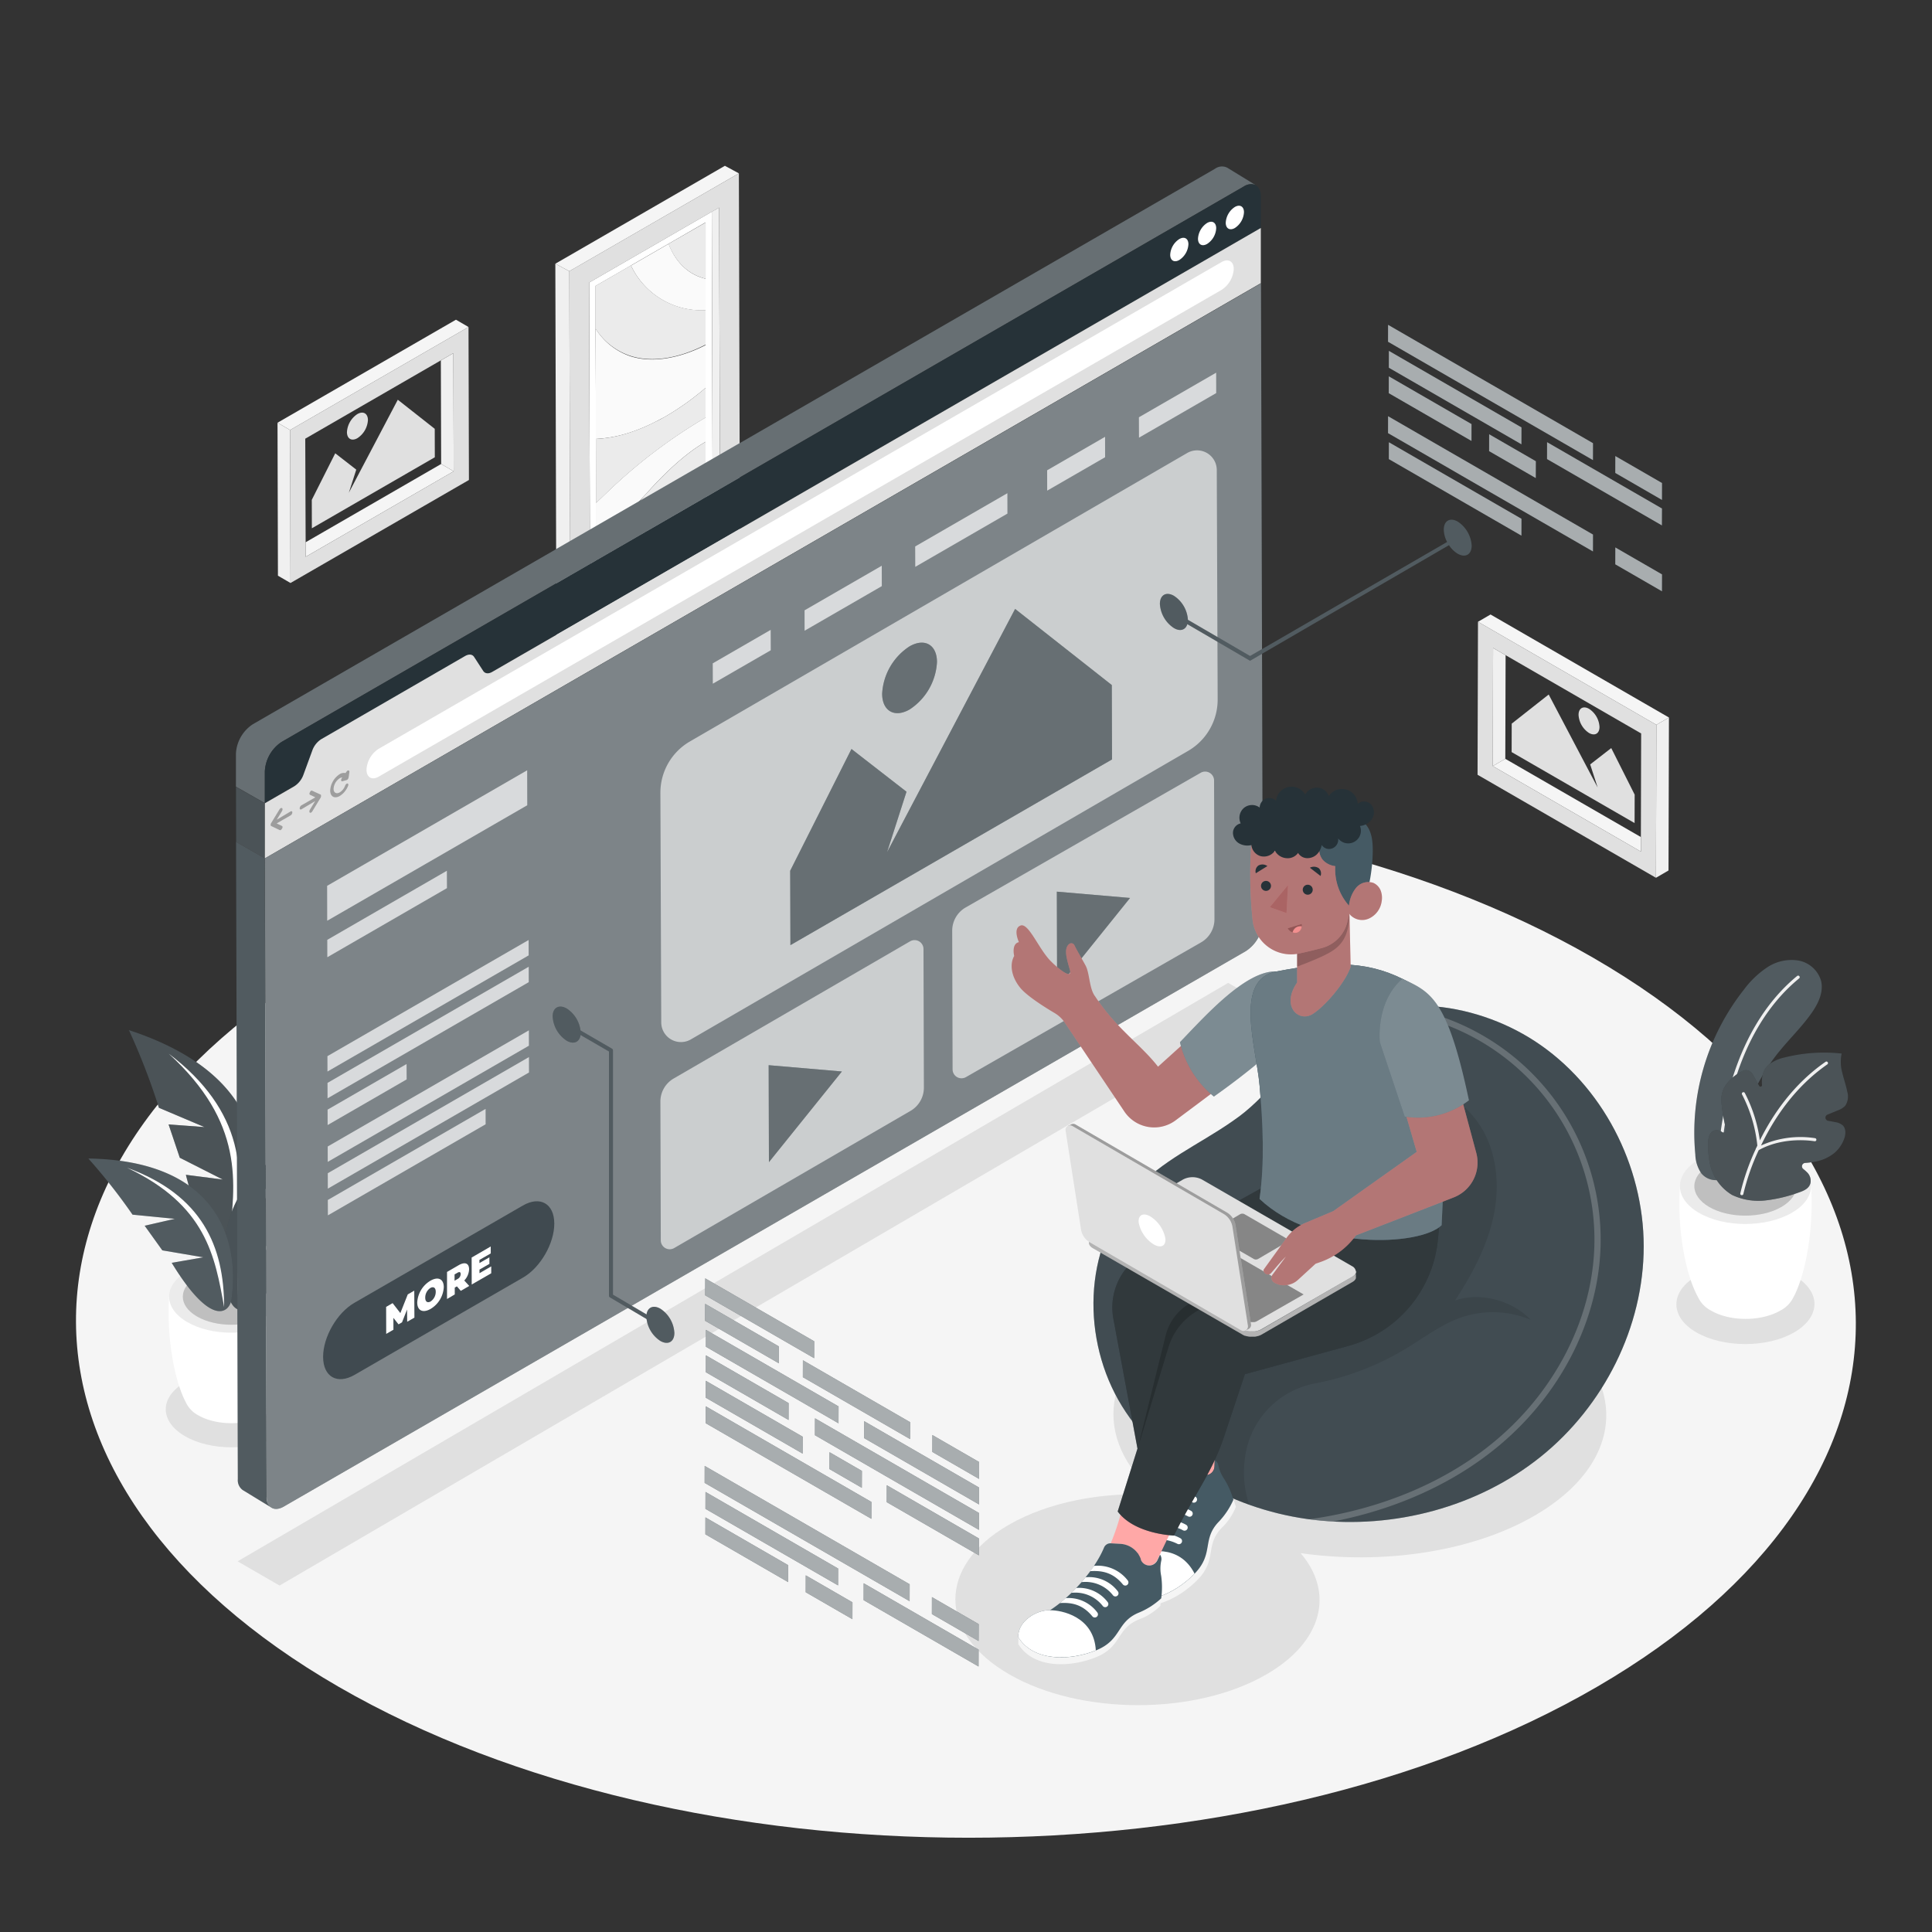 <svg xmlns="http://www.w3.org/2000/svg" viewBox="0 0 500 500"><rect x="0" y="0" width="500" height="500" fill="#333333" stroke="none"/><g id="freepik--Floor--inject-15"><path d="M412.32,247.87c-90.23-52.1-236-52.1-325.7,0s-89.18,136.56,1,188.66,236.07,52.1,325.72,0S502.56,300,412.32,247.87Z" style="fill:#f5f5f5"></path></g><g id="freepik--Shadows--inject-15"><path d="M47.93,357.72c6.67-3.86,17.46-3.86,24.09,0s6.59,10.1-.08,13.95-17.46,3.86-24.09,0S41.25,361.57,47.93,357.72Z" style="fill:#e0e0e0"></path><path d="M439.12,330.2c7-4,18.31-4,25.27,0s6.91,10.59-.08,14.63-18.32,4-25.27,0S432.12,334.24,439.12,330.2Z" style="fill:#e0e0e0"></path><polygon points="328.71 260.64 72.35 410.34 61.49 404.07 317.85 254.37 328.71 260.64" style="fill:#e0e0e0"></polygon><path d="M396.87,340c-25-14.43-65.37-14.43-90.19,0-21.94,12.74-24.37,32.48-7.41,46.86-13.69-.85-27.87,1.76-38.32,7.83-18.35,10.66-18.25,27.95.21,38.61s48.31,10.66,66.65,0c14.6-8.48,17.51-21.16,8.79-31.35,21,3,44.18-.19,60.56-9.71C422,377.84,421.86,354.45,396.87,340Z" style="fill:#e0e0e0"></path></g><g id="freepik--Pictures--inject-15"><polygon points="114.09 93.27 79.01 113.53 79.09 140.34 114.17 120.08 114.09 93.27" style="fill:none"></polygon><polygon points="114.09 93.27 114.17 120.08 117.42 121.97 117.33 91.4 114.09 93.27" style="fill:#f0f0f0"></polygon><polygon points="79.09 140.34 79.1 144.1 117.42 121.97 114.17 120.08 79.09 140.34" style="fill:#f5f5f5"></polygon><path d="M121.25,84.63,75.07,111.29l.11,39.59,46.18-26.66ZM79.1,144.1v-3.76L79,113.53l35.08-20.26,3.24-1.87.09,30.57Z" style="fill:#e0e0e0"></path><polygon points="121.25 84.63 118 82.74 71.82 109.4 75.07 111.29 121.25 84.63" style="fill:#f5f5f5"></polygon><polygon points="71.82 109.4 71.93 148.99 75.18 150.88 75.07 111.29 71.82 109.4" style="fill:#f0f0f0"></polygon><polygon points="389.65 169.56 424.73 189.82 424.66 216.63 389.57 196.38 389.65 169.56" style="fill:none"></polygon><polygon points="389.65 169.56 389.57 196.38 386.32 198.26 386.41 167.69 389.65 169.56" style="fill:#f0f0f0"></polygon><polygon points="424.66 216.63 424.65 220.39 386.32 198.26 389.57 196.38 424.66 216.63" style="fill:#f5f5f5"></polygon><path d="M382.39,200.51l46.17,26.66.11-39.59L382.5,160.92Zm3.94-2.25.08-30.57,3.24,1.87,35.08,20.26-.07,26.81v3.76Z" style="fill:#e0e0e0"></path><polygon points="382.5 160.92 385.75 159.03 431.92 185.69 428.67 187.58 382.5 160.92" style="fill:#f5f5f5"></polygon><polygon points="431.92 185.69 431.81 225.28 428.56 227.17 428.67 187.58 431.92 185.69" style="fill:#f0f0f0"></polygon><path d="M168.3,109.81h0l1.26-.62h0Z" style="fill:none"></path><path d="M167.84,110h0l.46-.22h0Z" style="fill:none"></path><polygon points="182.61 57.56 173.02 63.1 163.27 68.73 173.02 63.1 182.61 57.56" style="fill:none"></polygon><polygon points="182.7 89.19 182.68 80.29 182.65 72.15 182.68 80.29 182.7 89.19" style="fill:none"></polygon><path d="M169.56,109.19l.27-.13-.27.13Z" style="fill:none"></path><polygon points="182.81 128.21 182.79 120.77 182.77 114.25 182.79 120.77 182.81 128.21" style="fill:none"></polygon><path d="M164.12,111.56q1.84-.66,3.72-1.53h0Q166,110.9,164.12,111.56Z" style="fill:none"></path><polygon points="154.12 85.03 154.2 113.62 154.25 130.19 154.2 113.62 154.12 85.03" style="fill:none"></polygon><path d="M182.79,120.76l0-6.51-.3.17-.54.32c-4.81,2.91-9.64,7.47-14.13,12.41-.75.81-1.48,1.64-2.21,2.47-3.79,4.34-7.49,8.94-11.31,13.24l0,10.52,4.59-2.65A101.06,101.06,0,0,1,182.79,120.76Z" style="fill:#ebebeb"></path><path d="M182.84,136.91l0-8.7a55.19,55.19,0,0,0-9.76,14.35Z" style="fill:#ebebeb"></path><path d="M173.05,142.56a55.19,55.19,0,0,1,9.76-14.35l0-7.45a101.06,101.06,0,0,0-23.89,30l14.15-8.17Z" style="fill:#fafafa"></path><path d="M167.84,110h0" style="fill:none;stroke:gray;stroke-linecap:round;stroke-linejoin:round;stroke-width:0px"></path><path d="M168.3,109.81h0" style="fill:none;stroke:gray;stroke-linecap:round;stroke-linejoin:round;stroke-width:0px"></path><path d="M163.45,111.79l.67-.23q1.84-.66,3.72-1.53l.46-.22,1.26-.62c.73-.37,1.45-.76,2.18-1.17-.73.41-1.45.8-2.18,1.17l.27-.13c.63-.33,1.27-.68,1.91-1l.41-.23.34-.2a69.83,69.83,0,0,0,9.82-7l.42-.37,0-11c-7,3.57-13.85,4.68-19.39,3A17,17,0,0,1,154.12,85l.08,28.59A33.46,33.46,0,0,0,163.45,111.79Z" style="fill:#fafafa"></path><path d="M167.8,127.15c4.49-4.94,9.32-9.5,14.13-12.41l.54-.32.3-.17,0-6.3A136.44,136.44,0,0,0,157,127.53c-.93.89-1.86,1.79-2.79,2.66l0,12.67c3.82-4.3,7.52-8.9,11.31-13.24C166.32,128.79,167.05,128,167.8,127.15Z" style="fill:#fafafa"></path><path d="M182.75,108l0-7.76-.42.37a69.83,69.83,0,0,1-9.82,7l-.34.2-.41.23c-.64.36-1.28.71-1.91,1l-.27.13-.17.09h0l.17-.09-1.26.62-.46.22q-1.87.87-3.72,1.53l.7-.26-.7.26-.67.23a33.46,33.46,0,0,1-9.25,1.83l.05,16.57c.93-.87,1.86-1.77,2.79-2.66A136.44,136.44,0,0,1,182.75,108Z" style="fill:#ebebeb"></path><path d="M182.68,80.29l0-8.14c-4.41-1-7.83-4.24-9.63-9.05l-9.75,5.63A20.15,20.15,0,0,0,182.68,80.29Z" style="fill:#fafafa"></path><path d="M163.31,92.15c5.54,1.72,12.41.61,19.39-3l0-8.9a20.15,20.15,0,0,1-19.41-11.56L154.09,74l0,11A17,17,0,0,0,163.31,92.15Z" style="fill:#ebebeb"></path><path d="M184.21,54.79,152.47,73.12l.24,83,31.74-18.32Zm-29.9,98.59,0-10.52,0-12.67-.05-16.57L154.12,85l0-11,9.18-5.3L173,63.1l9.59-5.54,0,14.59,0,8.14,0,8.9,0,11,0,7.76,0,6.3,0,6.51,0,7.45,0,8.7-9.79,5.65h0l-14.15,8.17Z" style="fill:#fff"></path><path d="M169.36,109.29h0" style="fill:none;stroke:gray;stroke-linecap:round;stroke-linejoin:round;stroke-width:0px"></path><path d="M169.39,109.28l.17-.09" style="fill:none;stroke:gray;stroke-linecap:round;stroke-linejoin:round;stroke-width:0px"></path><path d="M171.74,108c-.73.41-1.45.8-2.18,1.17" style="fill:none;stroke:gray;stroke-linecap:round;stroke-linejoin:round;stroke-width:0px"></path><line x1="169.56" y1="109.19" x2="169.56" y2="109.19" style="fill:none;stroke:gray;stroke-linecap:round;stroke-linejoin:round;stroke-width:0px"></line><path d="M164.12,111.56l.7-.26" style="fill:none;stroke:gray;stroke-linecap:round;stroke-linejoin:round;stroke-width:0px"></path><path d="M182.65,72.15l0-14.59L173,63.1C174.82,67.91,178.24,71.12,182.65,72.15Z" style="fill:#ebebeb"></path><polygon points="184.45 137.82 152.71 156.15 152.71 158.36 186.35 138.93 184.45 137.82" style="fill:#cacaca"></polygon><polygon points="184.21 54.79 184.45 137.82 186.35 138.93 186.11 53.7 184.21 54.79" style="fill:#f0f0f0"></polygon><path d="M191.22,44.86,147.33,70.19l.28,97,43.88-25.34Zm-38.51,113.5v-2.21l-.24-83,31.74-18.33,1.9-1.09.25,85.23Z" style="fill:#e0e0e0"></path><polygon points="191.22 44.86 187.6 42.91 143.72 68.25 147.34 70.19 191.22 44.86" style="fill:#f5f5f5"></polygon><polygon points="143.72 68.25 143.99 165.25 147.61 167.19 147.34 70.19 143.72 68.25" style="fill:#f0f0f0"></polygon><polygon points="102.95 103.45 112.51 110.98 112.53 118.34 80.71 136.72 80.69 129.36 86.76 117.31 92.2 121.54 90.28 127.52 93.07 122.21 102.95 103.45" style="fill:#e0e0e0"></polygon><path d="M92.49,107.16c1.5-.86,2.72-.17,2.73,1.55a6,6,0,0,1-2.71,4.68c-1.5.87-2.71.17-2.72-1.55A6,6,0,0,1,92.49,107.16Z" style="fill:#e0e0e0"></path><polygon points="400.8 179.74 391.23 187.28 391.21 194.64 423.03 213.01 423.05 205.65 416.99 193.6 411.54 197.83 413.47 203.81 410.67 198.5 400.8 179.74" style="fill:#e0e0e0"></polygon><path d="M411.25,183.45c-1.5-.86-2.72-.17-2.72,1.55a6,6,0,0,0,2.7,4.69c1.5.86,2.72.17,2.72-1.56A5.94,5.94,0,0,0,411.25,183.45Z" style="fill:#e0e0e0"></path></g><g id="freepik--Plants--inject-15"><path d="M43.77,335.54l16.16.48,16.16-.48c.7,10.92-1.43,22-4.37,27.47h0a7.41,7.41,0,0,1-3.2,3.26C63.74,369,56,369,51.3,366.27a7.23,7.23,0,0,1-3.2-3.34C45.19,357.46,43.08,346.4,43.77,335.54Z" style="fill:#fff"></path><path d="M48.54,328.93c-6.33,3.65-6.36,9.58-.07,13.23s16.52,3.66,22.85,0,6.37-9.58.08-13.23S54.88,325.27,48.54,328.93Z" style="fill:#ebebeb"></path><path d="M51.05,330.38c-4.94,2.85-5,7.48-.06,10.33s12.89,2.85,17.83,0,5-7.48.06-10.33S56,327.53,51.05,330.38Z" style="fill:#e0e0e0"></path><g style="opacity:0.15"><path d="M51.05,330.38c-4.94,2.85-5,7.48-.06,10.33s12.89,2.85,17.83,0,5-7.48.06-10.33S56,327.53,51.05,330.38Z"></path></g><path d="M33.36,266.59c36.42,11.92,36.75,36.28,28.54,53.63-2.07,3.52-8.34,5.4-13.79-16.18l9.57,1.23-11.15-5.65L43.63,291l9.3.69-11.8-5A175,175,0,0,0,33.36,266.59Z" style="fill:#263238"></path><path d="M33.36,266.59c36.42,11.92,36.75,36.28,28.54,53.63-2.07,3.52-8.34,5.4-13.79-16.18l9.57,1.23-11.15-5.65L43.63,291l9.3.69-11.8-5A175,175,0,0,0,33.36,266.59Z" style="opacity:0.2"></path><path d="M33.36,266.59c36.42,11.92,36.75,36.28,28.54,53.63-2.07,3.52-8.34,5.4-13.79-16.18l9.57,1.23-11.15-5.65L43.63,291l9.3.69-11.8-5A175,175,0,0,0,33.36,266.59Z" style="fill:#fff;opacity:0.2"></path><path d="M43.66,272.68C62.87,287.26,64.6,304,59.18,321.41,61.1,306.05,63.17,290.52,43.66,272.68Z" style="fill:#fff"></path><path d="M95.05,291.34c-35.9,5.05-40.26,27.68-35.49,45.21,1.34,3.61,6.86,6.41,15.53-12.78L66,323.32l11.32-3.41,4.13-7.58-8.77-.9,11.81-2.66A163.56,163.56,0,0,1,95.05,291.34Z" style="fill:#263238"></path><path d="M95.05,291.34c-35.9,5.05-40.26,27.68-35.49,45.21,1.34,3.61,6.86,6.41,15.53-12.78L66,323.32l11.32-3.41,4.13-7.58-8.77-.9,11.81-2.66A163.56,163.56,0,0,1,95.05,291.34Z" style="fill:#fff;opacity:0.2"></path><path d="M95.05,291.34c-35.9,5.05-40.26,27.68-35.49,45.21,1.34,3.61,6.86,6.41,15.53-12.78L66,323.32l11.32-3.41,4.13-7.58-8.77-.9,11.81-2.66A163.56,163.56,0,0,1,95.05,291.34Z" style="opacity:0.1"></path><path d="M84.44,295.3C64.13,305.68,59.74,321,61.9,338.11,62.66,323.48,63.31,308.67,84.44,295.3Z" style="fill:#fff"></path><path d="M22.86,299.82c32.92.54,39.38,20.45,37,36.77-.8,3.41-5.47,6.55-15.42-9.77l8.16-1.43-10.59-1.8-4.57-6.37,7.8-1.79-10.94-1.08A150.2,150.2,0,0,0,22.86,299.82Z" style="fill:#263238"></path><path d="M32.86,302.2C52.32,309.29,58,322.56,58,338.26,55.64,325.17,53.4,311.89,32.86,302.2Z" style="fill:#fff"></path><path d="M22.86,299.82c32.92.54,39.38,20.45,37,36.77-.8,3.41-5.47,6.55-15.42-9.77l8.16-1.43-10.59-1.8-4.57-6.37,7.8-1.79-10.94-1.08A150.2,150.2,0,0,0,22.86,299.82Z" style="fill:#fff;opacity:0.2"></path><path d="M434.77,306.94l16.94.5,17-.5c.73,11.45-1.5,23.11-4.58,28.81h0a7.72,7.72,0,0,1-3.35,3.41c-5,2.89-13.08,2.89-18,0a7.51,7.51,0,0,1-3.35-3.5C436.25,329.93,434,318.33,434.77,306.94Z" style="fill:#fff"></path><path d="M439.77,300c-6.64,3.84-6.68,10.05-.08,13.89s17.33,3.83,24,0,6.67-10.05.08-13.89S446.41,296.17,439.77,300Z" style="fill:#ebebeb"></path><path d="M442.4,301.53c-5.18,3-5.21,7.84-.07,10.83s13.52,3,18.7,0,5.21-7.84.06-10.83S447.58,298.54,442.4,301.53Z" style="fill:#e0e0e0"></path><g style="opacity:0.15"><path d="M442.4,301.53c-5.18,3-5.21,7.84-.07,10.83s13.52,3,18.7,0,5.21-7.84.06-10.83S447.58,298.54,442.4,301.53Z"></path></g><path d="M460.36,272.26c2.75-3.42,5.95-6.49,8.48-10.09,1.73-2.46,3.17-5.46,2.44-8.37a7.5,7.5,0,0,0-5.93-5.23,11.38,11.38,0,0,0-8,1.78,24.28,24.28,0,0,0-6,5.73,59.81,59.81,0,0,0-12.6,42.7,9,9,0,0,0,1.58,4.91,4.89,4.89,0,0,0,5.06,1.55c4.62-1.37,4-7.61,4.76-11.27a51.09,51.09,0,0,1,10.19-21.71Z" style="fill:#263238"></path><path d="M460.36,272.26c2.75-3.42,5.95-6.49,8.48-10.09,1.73-2.46,3.17-5.46,2.44-8.37a7.5,7.5,0,0,0-5.93-5.23,11.38,11.38,0,0,0-8,1.78,24.28,24.28,0,0,0-6,5.73,59.81,59.81,0,0,0-12.6,42.7,9,9,0,0,0,1.58,4.91,4.89,4.89,0,0,0,5.06,1.55c4.62-1.37,4-7.61,4.76-11.27a51.09,51.09,0,0,1,10.19-21.71Z" style="fill:#fff;opacity:0.2"></path><path d="M445.12,300.59a.41.41,0,0,0,.33-.38c.32-7.41,2.73-32.7,20.16-47a.4.4,0,0,0,.06-.57.41.41,0,0,0-.57-.06c-17.69,14.57-20.13,40.15-20.46,47.65a.41.41,0,0,0,.39.42Z" style="fill:#f0f0f0"></path><path d="M442.58,301.4a12.34,12.34,0,0,0,5.66,7.84,15.91,15.91,0,0,0,8.56,1.44,37.87,37.87,0,0,0,8.7-2.06c1.39-.47,2.95-1.11,3.1-2.84a3.08,3.08,0,0,0-1-2.44,11.45,11.45,0,0,0-.9-.78.89.89,0,0,1,.47-1.6,20.74,20.74,0,0,0,2.48-.31,10.89,10.89,0,0,0,5.2-2.35,8.71,8.71,0,0,0,2.41-3.56c.42-1.16.54-2.62-.35-3.49a3.76,3.76,0,0,0-1.92-.84c-.62-.13-1.24-.25-1.87-.35a.83.83,0,0,1-.19-1.58l2.63-1.09a4.94,4.94,0,0,0,2-1.24,4.33,4.33,0,0,0,.51-3.62c-.32-1.65-.89-3.23-1.28-4.87a10.46,10.46,0,0,1-.17-5,41.73,41.73,0,0,0-14.73,1,10.6,10.6,0,0,0-4,1.76c-1.64,1.31-2.06,3.28-1.89,5.41a.38.38,0,0,1-.71.2L453.59,278a2,2,0,0,0-2.62-.84,12.1,12.1,0,0,0-3.84,3,6.66,6.66,0,0,0-1.64,4.92,43,43,0,0,0,1.22,7.22.66.66,0,0,1-1,.7l-.08-.05a2.23,2.23,0,0,0-1.59-.46c-1.48.18-1.86,1.68-2,3A25,25,0,0,0,442.58,301.4Z" style="fill:#263238"></path><path d="M442.58,301.4a12.34,12.34,0,0,0,5.66,7.84,15.91,15.91,0,0,0,8.56,1.44,37.87,37.87,0,0,0,8.7-2.06c1.39-.47,2.95-1.11,3.1-2.84a3.08,3.08,0,0,0-1-2.44,11.45,11.45,0,0,0-.9-.78.89.89,0,0,1,.47-1.6,20.74,20.74,0,0,0,2.48-.31,10.89,10.89,0,0,0,5.2-2.35,8.71,8.71,0,0,0,2.41-3.56c.42-1.16.54-2.62-.35-3.49a3.76,3.76,0,0,0-1.92-.84c-.62-.13-1.24-.25-1.87-.35a.83.83,0,0,1-.19-1.58l2.63-1.09a4.94,4.94,0,0,0,2-1.24,4.33,4.33,0,0,0,.51-3.62c-.32-1.65-.89-3.23-1.28-4.87a10.46,10.46,0,0,1-.17-5,41.73,41.73,0,0,0-14.73,1,10.6,10.6,0,0,0-4,1.76c-1.64,1.31-2.06,3.28-1.89,5.41a.38.38,0,0,1-.71.2L453.59,278a2,2,0,0,0-2.62-.84,12.1,12.1,0,0,0-3.84,3,6.66,6.66,0,0,0-1.64,4.92,43,43,0,0,0,1.22,7.22.66.66,0,0,1-1,.7l-.08-.05a2.23,2.23,0,0,0-1.59-.46c-1.48.18-1.86,1.68-2,3A25,25,0,0,0,442.58,301.4Z" style="opacity:0.2"></path><path d="M442.58,301.4a12.34,12.34,0,0,0,5.66,7.84,15.91,15.91,0,0,0,8.56,1.44,37.87,37.87,0,0,0,8.7-2.06c1.39-.47,2.95-1.11,3.1-2.84a3.08,3.08,0,0,0-1-2.44,11.45,11.45,0,0,0-.9-.78.89.89,0,0,1,.47-1.6,20.74,20.74,0,0,0,2.48-.31,10.89,10.89,0,0,0,5.2-2.35,8.71,8.71,0,0,0,2.41-3.56c.42-1.16.54-2.62-.35-3.49a3.76,3.76,0,0,0-1.92-.84c-.62-.13-1.24-.25-1.87-.35a.83.83,0,0,1-.19-1.58l2.63-1.09a4.94,4.94,0,0,0,2-1.24,4.33,4.33,0,0,0,.51-3.62c-.32-1.65-.89-3.23-1.28-4.87a10.46,10.46,0,0,1-.17-5,41.73,41.73,0,0,0-14.73,1,10.6,10.6,0,0,0-4,1.76c-1.64,1.31-2.06,3.28-1.89,5.41a.38.38,0,0,1-.71.2L453.59,278a2,2,0,0,0-2.62-.84,12.1,12.1,0,0,0-3.84,3,6.66,6.66,0,0,0-1.64,4.92,43,43,0,0,0,1.22,7.22.66.66,0,0,1-1,.7l-.08-.05a2.23,2.23,0,0,0-1.59-.46c-1.48.18-1.86,1.68-2,3A25,25,0,0,0,442.58,301.4Z" style="fill:#fff;opacity:0.2"></path><path d="M450.39,308.84a59.13,59.13,0,0,1,4-11.48.41.41,0,0,1,.14-.3l.27-.6a37.11,37.11,0,0,0-3.92-13.14.41.41,0,1,1,.7-.41,37.65,37.65,0,0,1,3.87,12.22c3.35-6.72,8.7-14.59,17-20.33a.39.39,0,0,1,.56.1.4.4,0,0,1-.1.56c-8.52,5.93-13.89,14.14-17.16,21a24.73,24.73,0,0,1,14-1.9.4.4,0,0,1,.32.47.39.39,0,0,1-.32.32h-.15c-.08,0-7.79-1.41-14.45,2.31A58.86,58.86,0,0,0,451.18,309a.39.39,0,0,1-.32.31h-.16A.39.39,0,0,1,450.39,308.84Z" style="fill:#f0f0f0"></path></g><g id="freepik--landing-page--inject-15"><polygon points="68.55 222.15 68.51 207.88 61.07 203.65 61.11 217.58 61.11 217.58 61.11 217.9 68.55 222.15 68.55 222.15" style="fill:#263238"></polygon><path d="M69,387.38l-.47-165.23-7.44-4.25.46,164.92a3.13,3.13,0,0,0,1.25,2.79h0l0,0,0,0,7.34,4.48A3.09,3.09,0,0,1,69,387.38Z" style="fill:#263238"></path><path d="M69,387.38l-.47-165.23-7.44-4.25.46,164.92a3.13,3.13,0,0,0,1.25,2.79h0l0,0,0,0,7.34,4.48A3.09,3.09,0,0,1,69,387.38Z" style="fill:#fff;opacity:0.2"></path><path d="M73.44,389.9a5.45,5.45,0,0,1-.86.4A5.45,5.45,0,0,0,73.44,389.9Z" style="fill:#455a64"></path><path d="M72,390.44l-.18,0Z" style="fill:#455a64"></path><path d="M70.45,390.28h0l0,0Z" style="fill:#455a64"></path><path d="M68.54,207.85l0-8.21A9.71,9.71,0,0,1,72.9,192l249-143.75a3.15,3.15,0,0,1,3.08-.33l-7.35-4.51h0a3.06,3.06,0,0,0-3.18.26l-249,143.75a9.68,9.68,0,0,0-4.39,7.62l0,8.22h0l0,0v.32l7.44,4.24Z" style="fill:#263238"></path><path d="M68.54,207.85l0-8.21A9.71,9.71,0,0,1,72.9,192l249-143.75a3.15,3.15,0,0,1,3.08-.33l-7.35-4.51h0a3.06,3.06,0,0,0-3.18.26l-249,143.75a9.68,9.68,0,0,0-4.39,7.62l0,8.22h0l0,0v.32l7.44,4.24Z" style="fill:#fff;opacity:0.3"></path><polygon points="68.55 222.15 68.51 207.88 61.07 203.65 61.11 217.58 61.11 217.58 61.11 217.9 68.55 222.15 68.55 222.15" style="opacity:0.2"></polygon><polygon points="68.55 222.15 68.51 207.88 61.07 203.65 61.11 217.58 61.11 217.58 61.11 217.9 68.55 222.15 68.55 222.15" style="fill:#fff;opacity:0.2"></polygon><path d="M321.89,48.27c2.43-1.4,4.41-.27,4.42,2.53l0,8.22L68.54,207.85l0-8.21A9.71,9.71,0,0,1,72.9,192Z" style="fill:#263238"></path><path d="M305.2,61.87c1.3-.76,2.36-.15,2.36,1.34a5.16,5.16,0,0,1-2.35,4.07c-1.3.76-2.36.15-2.36-1.34A5.13,5.13,0,0,1,305.2,61.87Z" style="fill:#fff"></path><path d="M312.39,57.71c1.3-.75,2.36-.14,2.36,1.35a5.13,5.13,0,0,1-2.35,4.07c-1.3.75-2.36.15-2.36-1.35A5.19,5.19,0,0,1,312.39,57.71Z" style="fill:#fff"></path><path d="M319.57,53.57c1.31-.76,2.36-.15,2.37,1.34A5.19,5.19,0,0,1,319.59,59c-1.3.76-2.36.15-2.37-1.34A5.19,5.19,0,0,1,319.57,53.57Z" style="fill:#fff"></path><path d="M120.38,169.77c1-.56,1.87-.46,2.33.26l2.34,3.6c.47.72,1.36.82,2.33.26L326.3,59l0,14.29L68.55,222.17l0-14.29,7.64-4.41a5.89,5.89,0,0,0,2.33-2.95l2.3-6.28a5.79,5.79,0,0,1,2.32-2.94Z" style="fill:#e0e0e0"></path><path d="M326.34,73.31l.47,165.24a9.67,9.67,0,0,1-4.39,7.6L73.44,389.9c-2.44,1.41-4.41.28-4.42-2.52l-.47-165.23Z" style="fill:#263238"></path><g style="opacity:0.4"><path d="M326.34,73.31l.47,165.24a9.67,9.67,0,0,1-4.39,7.6L73.44,389.9c-2.44,1.41-4.41.28-4.42-2.52l-.47-165.23Z" style="fill:#fff"></path></g><path d="M316.15,67.82c1.73-1,3.13-.2,3.14,1.79A6.9,6.9,0,0,1,316.17,75L98,201c-1.73,1-3.14.19-3.15-1.8a6.9,6.9,0,0,1,3.13-5.4Z" style="fill:#fff"></path><path d="M72.67,209.15a.31.31,0,0,1,.33,0c.16.11.15.44,0,.73l-1.37,2.25L75.21,210a.27.27,0,0,1,.44.25.94.94,0,0,1-.44.77l-3.61,2.08,1.38.66c.18.09.2.4,0,.69a1,1,0,0,1-.32.36.35.35,0,0,1-.31,0l-2.21-1.06-.09-.09v0l0-.18,0-.22,0,0,.08-.18,2.21-3.62A.81.81,0,0,1,72.67,209.15Z" style="fill:#e0e0e0"></path><path d="M80.49,204.64a.33.33,0,0,1,.3,0L83,205.65l.08.1h0l0,.18,0,.22,0,.05-.07.18L80.81,210a.86.86,0,0,1-.3.3.29.29,0,0,1-.32,0c-.17-.1-.16-.43,0-.73l1.37-2.24L78,209.45c-.24.13-.44,0-.44-.26a1,1,0,0,1,.43-.76l3.62-2.08-1.38-.66c-.19-.09-.19-.4,0-.71A.88.88,0,0,1,80.49,204.64Z" style="fill:#e0e0e0"></path><path d="M87.91,200.35a2,2,0,0,1,1.5-.28l.33-.44a.83.83,0,0,1,.24-.22.42.42,0,0,1,.24,0c.15,0,.22.18.2.4l-.19,1.36a1,1,0,0,1-.19.45.82.82,0,0,1-.24.22l-.11.05-1.07.3a.25.25,0,0,1-.33-.23.85.85,0,0,1,.2-.61l.1-.14a1.39,1.39,0,0,0-.67.2,3.51,3.51,0,0,0-1.59,2.74c0,1,.72,1.42,1.6.91a3.42,3.42,0,0,0,1.39-1.74,1,1,0,0,1,.38-.49.45.45,0,0,1,.21-.06c.22,0,.3.28.18.59A5.43,5.43,0,0,1,87.93,206c-1.36.78-2.47.15-2.48-1.42A5.44,5.44,0,0,1,87.91,200.35Z" style="fill:#e0e0e0"></path><g style="opacity:0.3"><path d="M72.67,209.15a.31.31,0,0,1,.33,0c.16.11.15.44,0,.73l-1.37,2.25L75.21,210a.27.27,0,0,1,.44.25.94.94,0,0,1-.44.77l-3.61,2.08,1.38.66c.18.09.2.4,0,.69a1,1,0,0,1-.32.36.35.35,0,0,1-.31,0l-2.21-1.06-.09-.09v0l0-.18,0-.22,0,0,.08-.18,2.21-3.62A.81.81,0,0,1,72.67,209.15Z"></path></g><g style="opacity:0.3"><path d="M80.49,204.64a.33.33,0,0,1,.3,0L83,205.65l.08.1h0l0,.18,0,.22,0,.05-.07.18L80.81,210a.86.86,0,0,1-.3.3.29.29,0,0,1-.32,0c-.17-.1-.16-.43,0-.73l1.37-2.24L78,209.45c-.24.13-.44,0-.44-.26a1,1,0,0,1,.43-.76l3.62-2.08-1.38-.66c-.19-.09-.19-.4,0-.71A.88.88,0,0,1,80.49,204.64Z"></path></g><g style="opacity:0.3"><path d="M87.91,200.35a2,2,0,0,1,1.5-.28l.33-.44a.83.83,0,0,1,.24-.22.42.42,0,0,1,.24,0c.15,0,.22.18.2.4l-.19,1.36a1,1,0,0,1-.19.45.82.82,0,0,1-.24.22l-.11.05-1.07.3a.25.25,0,0,1-.33-.23.85.85,0,0,1,.2-.61l.1-.14a1.39,1.39,0,0,0-.67.2,3.51,3.51,0,0,0-1.59,2.74c0,1,.72,1.42,1.6.91a3.42,3.42,0,0,0,1.39-1.74,1,1,0,0,1,.38-.49.45.45,0,0,1,.21-.06c.22,0,.3.28.18.59A5.43,5.43,0,0,1,87.93,206c-1.36.78-2.47.15-2.48-1.42A5.44,5.44,0,0,1,87.91,200.35Z"></path></g><g style="opacity:0.6"><path d="M314.9,121.62l.23,59.41a15.34,15.34,0,0,1-7.63,13.29L178.79,269a5.1,5.1,0,0,1-7.66-4.4l-.22-59.41a15.31,15.31,0,0,1,7.62-13.29l128.71-74.66A5.1,5.1,0,0,1,314.9,121.62Z" style="fill:#fff"></path></g><polygon points="262.71 157.59 236.88 206.65 229.57 220.55 234.6 204.9 220.36 193.84 204.5 225.35 204.56 244.6 287.79 196.54 287.73 177.29 262.71 157.59" style="fill:#263238"></polygon><path d="M235.42,183.6a15.63,15.63,0,0,0,7.07-12.25c0-4.5-3.2-6.32-7.12-4.06a15.6,15.6,0,0,0-7.07,12.25C228.31,184,231.5,185.86,235.42,183.6Z" style="fill:#263238"></path><g style="opacity:0.3"><polygon points="262.71 157.59 236.88 206.65 229.57 220.55 234.6 204.9 220.36 193.84 204.5 225.35 204.56 244.6 287.79 196.54 287.73 177.29 262.71 157.59" style="fill:#fff"></polygon><path d="M235.42,183.6a15.63,15.63,0,0,0,7.07-12.25c0-4.5-3.2-6.32-7.12-4.06a15.6,15.6,0,0,0-7.07,12.25C228.31,184,231.5,185.86,235.42,183.6Z" style="fill:#fff"></path></g><g style="opacity:0.6"><path d="M239,245.61l.1,35.88a6.94,6.94,0,0,1-3.45,6L174.47,323a2.31,2.31,0,0,1-3.46-2l-.1-35.89a6.89,6.89,0,0,1,3.45-6l61.16-35.49A2.31,2.31,0,0,1,239,245.61Z" style="fill:#fff"></path></g><polygon points="198.93 275.67 217.88 277.3 199 300.76 198.93 275.67" style="fill:#263238"></polygon><g style="opacity:0.3"><polygon points="198.93 275.67 217.88 277.3 199 300.76 198.93 275.67" style="fill:#fff"></polygon></g><g style="opacity:0.6"><path d="M314.2,202l.1,35.88a6.91,6.91,0,0,1-3.45,6L250,278.75a2.31,2.31,0,0,1-3.47-2l-.1-35.88a6.94,6.94,0,0,1,3.45-6L310.73,200A2.31,2.31,0,0,1,314.2,202Z" style="fill:#fff"></path></g><polygon points="273.51 230.76 292.45 232.39 273.58 255.85 273.51 230.76" style="fill:#263238"></polygon><g style="opacity:0.3"><polygon points="273.51 230.76 292.45 232.39 273.58 255.85 273.51 230.76" style="fill:#fff"></polygon></g><g style="opacity:0.7"><polygon points="136.43 199.35 136.45 208.4 84.68 238.29 84.66 229.25 136.43 199.35" style="fill:#fff"></polygon><polygon points="115.65 225.35 115.67 229.85 84.71 247.73 84.7 243.23 115.65 225.35" style="fill:#fff"></polygon><polygon points="199.45 163.01 199.47 168.29 184.48 176.94 184.46 171.67 199.45 163.01" style="fill:#fff"></polygon><polygon points="228.2 146.41 228.21 151.69 208.23 163.23 208.22 157.95 228.2 146.41" style="fill:#fff"></polygon><polygon points="285.99 113.05 286 118.33 271.01 126.98 271 121.71 285.99 113.05" style="fill:#fff"></polygon><polygon points="314.74 96.45 314.75 101.73 294.77 113.27 294.75 107.99 314.74 96.45" style="fill:#fff"></polygon><polygon points="260.71 127.64 260.72 132.92 236.87 146.7 236.85 141.42 260.71 127.64" style="fill:#fff"></polygon></g><g style="opacity:0.7"><polygon points="136.83 250.19 136.84 254.18 84.77 284.24 84.76 280.25 136.83 250.19" style="fill:#fff"></polygon><polygon points="105.22 275.37 105.24 279.35 84.79 291.16 84.78 287.17 105.22 275.37" style="fill:#fff"></polygon><polygon points="136.89 273.57 136.9 277.56 84.84 307.62 84.83 303.63 136.89 273.57" style="fill:#fff"></polygon><polygon points="136.87 266.65 136.88 270.63 84.82 300.69 84.81 296.71 136.87 266.65" style="fill:#fff"></polygon><polygon points="136.81 243.27 136.82 247.25 84.75 277.31 84.74 273.33 136.81 243.27" style="fill:#fff"></polygon><polygon points="125.67 286.98 125.68 290.96 84.86 314.53 84.84 310.55 125.67 286.98" style="fill:#fff"></polygon></g><g style="opacity:0.7"><path d="M135.3,312c4.48-2.59,8.13-.51,8.15,4.64s-3.61,11.43-8.1,14L91.77,355.81c-4.49,2.59-8.14.52-8.15-4.64s3.61-11.43,8.09-14Z" style="fill:#263238"></path></g><polygon points="107.21 334.02 107.25 341 105.38 342.07 105.35 338.9 104.04 342.22 103.14 342.74 101.81 341.06 101.82 344.13 99.95 345.21 99.93 338.22 101.61 337.25 103.61 339.83 105.53 334.99 107.21 334.02" style="fill:#fff"></polygon><path d="M111.41,331.44c2-1.14,3.43-.44,3.44,1.67a7,7,0,0,1-3.42,5.64c-2,1.14-3.44.44-3.45-1.67A7,7,0,0,1,111.41,331.44Zm0,5.4a3,3,0,0,0,1.36-2.53c0-1.09-.61-1.4-1.37-1a3,3,0,0,0-1.35,2.53c0,1.09.61,1.39,1.36,1" style="fill:#fff"></path><path d="M120.15,331.39l1.29,1.41-2.19,1.27-1-1.16-.56.32V335l-2,1.18,0-7,2.93-1.7c1.69-1,2.77-.58,2.78,1A4.43,4.43,0,0,1,120.15,331.39Zm-1.76-.37a1.46,1.46,0,0,0,.83-1.29c0-.51-.27-.67-.83-.34l-.75.43v1.63l.74-.43" style="fill:#fff"></path><polygon points="127 322.59 127.01 324.38 124.08 326.06 124.08 326.88 126.65 325.4 126.66 327.09 124.09 328.57 124.09 329.5 127.13 327.74 127.13 329.52 122.08 332.43 122.06 325.45 127 322.59" style="fill:#fff"></polygon></g><g id="freepik--Datas--inject-15"><polygon points="253.26 426.92 253.25 431.29 223.51 414.12 223.52 409.75 253.26 426.92" style="fill:#263238"></polygon><polygon points="253.28 420.32 253.26 424.7 241.17 417.72 241.18 413.33 253.28 420.32" style="fill:#263238"></polygon><g style="isolation:isolate"><polygon points="203.97 405.06 203.96 409.44 182.55 397.08 182.56 392.7 203.97 405.06" style="fill:#263238"></polygon><polygon points="216.9 405.93 216.89 410.3 182.57 390.49 182.58 386.11 216.9 405.93" style="fill:#263238"></polygon><polygon points="235.42 410.01 235.41 414.39 201.44 394.78 198.13 392.87 182.36 383.77 182.37 379.38 198.15 388.49 201.46 390.4 235.42 410.01" style="fill:#263238"></polygon><polygon points="225.52 388.7 225.51 393.07 182.63 368.32 182.65 363.95 225.52 388.7" style="fill:#263238"></polygon><polygon points="223.06 380.67 223.04 385.04 214.67 380.2 214.68 375.83 223.06 380.67" style="fill:#263238"></polygon></g><polygon points="220.62 414.68 220.61 419.05 208.52 412.07 208.53 407.7 220.62 414.68" style="fill:#263238"></polygon><polygon points="253.34 398.15 253.33 402.52 229.49 388.76 229.5 384.38 253.34 398.15" style="fill:#263238"></polygon><polygon points="253.36 391.56 253.35 395.93 236.68 386.31 233 384.19 210.91 371.43 210.92 367.06 233.01 379.81 236.69 381.94 253.36 391.56" style="fill:#263238"></polygon><polygon points="235.54 368.06 235.52 372.43 207.78 356.41 207.79 352.04 235.54 368.06" style="fill:#263238"></polygon><polygon points="207.73 371.82 207.72 376.19 182.65 361.72 182.66 357.35 207.73 371.82" style="fill:#263238"></polygon><g style="isolation:isolate"><polygon points="204.09 363.12 204.08 367.49 182.67 355.13 182.68 350.76 204.09 363.12" style="fill:#263238"></polygon><polygon points="201.57 348.45 201.56 352.82 182.48 341.81 182.49 337.43 201.57 348.45" style="fill:#263238"></polygon><polygon points="217.02 363.98 217.01 368.35 182.69 348.54 182.7 344.17 217.02 363.98" style="fill:#263238"></polygon><polygon points="210.71 347.12 210.7 351.5 182.5 335.22 182.51 330.84 210.71 347.12" style="fill:#263238"></polygon></g><polygon points="253.38 384.97 253.37 389.35 223.63 372.18 223.64 367.8 253.38 384.97" style="fill:#263238"></polygon><polygon points="253.4 378.37 253.38 382.74 241.29 375.76 241.3 371.39 253.4 378.37" style="fill:#263238"></polygon><g style="opacity:0.6"><polygon points="253.26 426.92 253.25 431.29 223.51 414.12 223.52 409.75 253.26 426.92" style="fill:#fff"></polygon><polygon points="253.28 420.32 253.26 424.7 241.17 417.72 241.18 413.33 253.28 420.32" style="fill:#fff"></polygon><g style="isolation:isolate"><polygon points="203.97 405.06 203.96 409.44 182.55 397.08 182.56 392.7 203.97 405.06" style="fill:#fff"></polygon><polygon points="216.9 405.93 216.89 410.3 182.57 390.49 182.58 386.11 216.9 405.93" style="fill:#fff"></polygon><polygon points="235.42 410.01 235.41 414.39 201.44 394.78 198.13 392.87 182.36 383.77 182.37 379.38 198.15 388.49 201.46 390.4 235.42 410.01" style="fill:#fff"></polygon><polygon points="225.52 388.7 225.51 393.07 182.63 368.32 182.65 363.95 225.52 388.7" style="fill:#fff"></polygon><polygon points="223.06 380.67 223.04 385.04 214.67 380.2 214.68 375.83 223.06 380.67" style="fill:#fff"></polygon></g><polygon points="220.62 414.68 220.61 419.05 208.52 412.07 208.53 407.7 220.62 414.68" style="fill:#fff"></polygon><polygon points="253.34 398.15 253.33 402.52 229.49 388.76 229.5 384.38 253.34 398.15" style="fill:#fff"></polygon><polygon points="253.36 391.56 253.35 395.93 236.68 386.31 233 384.19 210.91 371.43 210.92 367.06 233.01 379.81 236.69 381.94 253.36 391.56" style="fill:#fff"></polygon><polygon points="235.54 368.06 235.52 372.43 207.78 356.41 207.79 352.04 235.54 368.06" style="fill:#fff"></polygon><polygon points="207.73 371.82 207.72 376.19 182.65 361.72 182.66 357.35 207.73 371.82" style="fill:#fff"></polygon><g style="isolation:isolate"><polygon points="204.09 363.12 204.08 367.49 182.67 355.13 182.68 350.76 204.09 363.12" style="fill:#fff"></polygon><polygon points="201.57 348.45 201.56 352.82 182.48 341.81 182.49 337.43 201.57 348.45" style="fill:#fff"></polygon><polygon points="217.02 363.98 217.01 368.35 182.69 348.54 182.7 344.17 217.02 363.98" style="fill:#fff"></polygon><polygon points="210.71 347.12 210.7 351.5 182.5 335.22 182.51 330.84 210.71 347.12" style="fill:#fff"></polygon></g><polygon points="253.38 384.97 253.37 389.35 223.63 372.18 223.64 367.8 253.38 384.97" style="fill:#fff"></polygon><polygon points="253.4 378.37 253.38 382.74 241.29 375.76 241.3 371.39 253.4 378.37" style="fill:#fff"></polygon></g><path d="M168,341.76l-10.14-6a.51.51,0,0,1-.25-.44V272.12l-13.08-7.57.51-.88,13.33,7.72a.51.51,0,0,1,.26.44v63.23l9.89,5.82Z" style="fill:#263238"></path><path d="M170.92,338.7a8,8,0,0,1,3.61,6.26c0,2.3-1.63,3.23-3.64,2.07a8,8,0,0,1-3.61-6.26C167.29,338.47,168.92,337.54,170.92,338.7Z" style="fill:#263238"></path><path d="M146.67,261a8,8,0,0,1,3.62,6.26c0,2.3-1.64,3.23-3.64,2.07a8,8,0,0,1-3.62-6.26C143,260.78,144.67,259.85,146.67,261Z" style="fill:#263238"></path><g style="opacity:0.2"><path d="M168,341.76l-10.14-6a.51.51,0,0,1-.25-.44V272.12l-13.08-7.57.51-.88,13.33,7.72a.51.51,0,0,1,.26.44v63.23l9.89,5.82Z" style="fill:#fff"></path><path d="M170.92,338.7a8,8,0,0,1,3.61,6.26c0,2.3-1.63,3.23-3.64,2.07a8,8,0,0,1-3.61-6.26C167.29,338.47,168.92,337.54,170.92,338.7Z" style="fill:#fff"></path><path d="M146.67,261a8,8,0,0,1,3.62,6.26c0,2.3-1.64,3.23-3.64,2.07a8,8,0,0,1-3.62-6.26C143,260.78,144.67,259.85,146.67,261Z" style="fill:#fff"></path></g><polygon points="430.12 131.6 430.1 135.98 400.37 118.81 400.38 114.43 430.12 131.6" style="fill:#263238"></polygon><polygon points="430.13 125 430.12 129.39 418.03 122.4 418.04 118.02 430.13 125" style="fill:#263238"></polygon><g style="isolation:isolate"><polygon points="380.83 109.75 380.82 114.12 359.41 101.76 359.42 97.39 380.83 109.75" style="fill:#263238"></polygon><polygon points="393.76 110.61 393.75 114.99 359.43 95.17 359.44 90.8 393.76 110.61" style="fill:#263238"></polygon><polygon points="412.27 114.69 412.26 119.08 378.3 99.47 374.99 97.56 359.22 88.45 359.23 84.06 375 93.17 378.31 95.08 412.27 114.69" style="fill:#263238"></polygon></g><polygon points="397.48 119.36 397.46 123.73 385.38 116.76 385.39 112.38 397.48 119.36" style="fill:#263238"></polygon><g style="opacity:0.6"><polygon points="430.12 131.6 430.1 135.98 400.37 118.81 400.38 114.43 430.12 131.6" style="fill:#fff"></polygon><polygon points="430.13 125 430.12 129.39 418.03 122.4 418.04 118.02 430.13 125" style="fill:#fff"></polygon><g style="isolation:isolate"><polygon points="380.83 109.75 380.82 114.12 359.41 101.76 359.42 97.39 380.83 109.75" style="fill:#fff"></polygon><polygon points="393.76 110.61 393.75 114.99 359.43 95.17 359.44 90.8 393.76 110.61" style="fill:#fff"></polygon><polygon points="412.27 114.69 412.26 119.08 378.3 99.47 374.99 97.56 359.22 88.45 359.23 84.06 375 93.17 378.31 95.08 412.27 114.69" style="fill:#fff"></polygon></g><polygon points="397.48 119.36 397.46 123.73 385.38 116.76 385.39 112.38 397.48 119.36" style="fill:#fff"></polygon></g><polygon points="430.13 148.65 430.12 153.03 418.03 146.05 418.04 141.67 430.13 148.65" style="fill:#263238"></polygon><g style="isolation:isolate"><polygon points="393.76 134.26 393.75 138.63 359.43 118.82 359.44 114.45 393.76 134.26" style="fill:#263238"></polygon><polygon points="412.27 138.34 412.26 142.72 378.3 123.12 374.99 121.2 359.22 112.1 359.23 107.71 375 116.82 378.31 118.73 412.27 138.34" style="fill:#263238"></polygon></g><g style="opacity:0.6"><polygon points="430.13 148.65 430.12 153.03 418.03 146.05 418.04 141.67 430.13 148.65" style="fill:#fff"></polygon><g style="isolation:isolate"><polygon points="393.76 134.26 393.75 138.63 359.43 118.82 359.44 114.45 393.76 134.26" style="fill:#fff"></polygon><polygon points="412.27 138.34 412.26 142.72 378.3 123.12 374.99 121.2 359.22 112.1 359.23 107.71 375 116.82 378.31 118.73 412.27 138.34" style="fill:#fff"></polygon></g></g><path d="M377.28,135c-2-1.16-3.63-.23-3.63,2.07a7.1,7.1,0,0,0,.86,3.19l-51,29.52-16.08-9.38a8,8,0,0,0-3.61-6.2c-2-1.16-3.63-.23-3.64,2.07a8,8,0,0,0,3.61,6.26c1.67,1,3.06.47,3.49-1l16.23,9.47L375,141.09a7,7,0,0,0,2.23,2.2c2,1.16,3.63.23,3.64-2.07A8,8,0,0,0,377.28,135Z" style="fill:#263238"></path><path d="M377.28,135c-2-1.16-3.63-.23-3.63,2.07a7.1,7.1,0,0,0,.86,3.19l-51,29.52-16.08-9.38a8,8,0,0,0-3.61-6.2c-2-1.16-3.63-.23-3.64,2.07a8,8,0,0,0,3.61,6.26c1.67,1,3.06.47,3.49-1l16.23,9.47L375,141.09a7,7,0,0,0,2.23,2.2c2,1.16,3.63.23,3.64-2.07A8,8,0,0,0,377.28,135Z" style="fill:#fff;opacity:0.2"></path></g><g id="freepik--Character--inject-15"><path d="M318.75,290.32c-8.52,5.92-18.12,10-25.23,17.95-13.3,14.81-13.61,38.66-3.17,55.6S320.21,391,340,393.34c20.74,2.44,42.5-3.29,58.78-16.38s26.62-33.55,26.61-54.43-10.7-41.68-28.19-53.09c-16-10.41-38.9-13.38-54.91-1.47-8.1,6-13.49,14.91-21.57,20.95C320.06,289.4,319.41,289.86,318.75,290.32Z" style="fill:#37474f"></path><path d="M318.75,290.32c-8.52,5.92-18.12,10-25.23,17.95-13.3,14.81-13.61,38.66-3.17,55.6S320.21,391,340,393.34c20.74,2.44,42.5-3.29,58.78-16.38s26.62-33.55,26.61-54.43-10.7-41.68-28.19-53.09c-16-10.41-38.9-13.38-54.91-1.47-8.1,6-13.49,14.91-21.57,20.95C320.06,289.4,319.41,289.86,318.75,290.32Z" style="opacity:0.2"></path><path d="M318.75,290.32c-8.52,5.92-18.12,10-25.23,17.95-13.3,14.81-13.61,38.66-3.17,55.6S320.21,391,340,393.34c20.74,2.44,42.5-3.29,58.78-16.38s26.62-33.55,26.61-54.43-10.7-41.68-28.19-53.09c-16-10.41-38.9-13.38-54.91-1.47-8.1,6-13.49,14.91-21.57,20.95C320.06,289.4,319.41,289.86,318.75,290.32Z" style="fill:#fff;opacity:0.1"></path><path d="M322.22,377.14l.06-.42A22.43,22.43,0,0,1,340.46,358a70.71,70.71,0,0,0,23.28-8.92c5.09-3.07,9.89-6.84,15.6-8.51a25.4,25.4,0,0,1,16.81,1c-4.79-5-13-7.26-19.59-5,4.55-7,8.55-14.46,10.12-22.63s.46-17.13-4.47-23.83a24,24,0,0,0-37-2c-4.88,5.34-7.63,12.84-10.83,19.32-2.31,4.66-4.68,9.42-8.48,13-5.72,5.35-13.95,7.28-19.88,12.4-6.73,5.81-9.63,15.09-9.66,24a70.76,70.76,0,0,0,2.6,17.73,67.33,67.33,0,0,0,24.33,14.87A26.42,26.42,0,0,1,322.22,377.14Z" style="opacity:0.1"></path><g style="opacity:0.2"><path d="M414.24,319.66a61,61,0,0,0-52-59.18,44.82,44.82,0,0,0-5.88,1,59.42,59.42,0,0,1,56.27,58.22c.38,19.44-9.12,39.25-25.43,53-12.78,10.78-29.76,17.92-48.42,20.49l1.2.16c1.67.19,3.36.33,5,.42,16.57-3.21,31.59-10.05,43.2-19.84C404.91,359.86,414.63,339.58,414.24,319.66Z" style="fill:#fff"></path></g><path d="M300.5,370.65a59.33,59.33,0,0,1,1,9.7l2.3-.87a5.94,5.94,0,0,1,6.39,1.45l.12.12a2.31,2.31,0,0,0,3.19.15h0a2.32,2.32,0,0,0,.8-1.67l.31-9.8Z" style="fill:#ffa8a7"></path><path d="M309.38,407c-4.77,5.11-13.56,9.58-19.95,5.22l.71,1.63c6.39,4.35,15.18-.11,20-5.22s1.68-8.65,6-13.18a15.51,15.51,0,0,0,3.72-5.52c-.19-.48-.38-1.12-.6-1.85a19.76,19.76,0,0,1-3.83,5.75C311.06,398.4,314.16,401.94,309.38,407Z" style="fill:#f5f5f5"></path><path d="M316.84,382.78a9.48,9.48,0,0,1-1.51-3.48,2,2,0,0,0-.94-1.42l-.05,1.65a2.32,2.32,0,0,1-4,1.52l-.12-.12a5.94,5.94,0,0,0-6.39-1.45l-2.34.88a1.8,1.8,0,0,0-1.16,1.72c.15,6.7-3,15.59-6.26,20.48-3.37,1.4-6.29,6-4.8,9.36l.15.34c6.39,4.36,15.18-.11,19.95-5.22s1.68-8.64,6-13.17a19.76,19.76,0,0,0,3.83-5.75A21.3,21.3,0,0,0,316.84,382.78Z" style="fill:#455a64"></path><path d="M307.49,392.45a.82.82,0,0,0,1.09-.36.8.8,0,0,0-.33-1.08,9.34,9.34,0,0,0-9.18,0c-.14.53-.29,1.05-.45,1.57A9,9,0,0,1,307.49,392.45Z" style="fill:#fff"></path><path d="M308.67,388.83a.82.82,0,0,0,.75-1.45,9.81,9.81,0,0,0-9.54.08c-.1.55-.21,1.09-.33,1.64C302.33,387.63,305.14,387.05,308.67,388.83Z" style="fill:#fff"></path><path d="M306.2,396.06a.82.82,0,0,0,1.09-.37.81.81,0,0,0-.34-1.08,9.29,9.29,0,0,0-9-.09c-.2.57-.42,1.12-.64,1.67A9,9,0,0,1,306.2,396.06Z" style="fill:#fff"></path><path d="M294.08,402.56c-3.37,1.4-6.29,6-4.8,9.36l.15.34c6.29,4.29,14.91,0,19.73-5C305.14,399.39,296.74,401.35,294.08,402.56Z" style="fill:#fff"></path><path d="M304.79,399.58a.82.82,0,0,0,.75-1.45,9.29,9.29,0,0,0-9-.08c-.29.62-.58,1.22-.88,1.8C298.45,398.38,301.26,397.79,304.79,399.58Z" style="fill:#fff"></path><path d="M290.46,390.12a59.55,59.55,0,0,1-3,9.29l2.45.14a6,6,0,0,1,5.27,3.91l0,.15a2.33,2.33,0,0,0,2.87,1.43h0a2.36,2.36,0,0,0,1.4-1.21l4.23-8.84Z" style="fill:#ffa8a7"></path><path d="M283.9,427c-6.43,2.75-16.28,3.29-20.36-3.28v1.78c4.08,6.56,13.93,6,20.36,3.28s5-7.23,10.78-9.64a15.63,15.63,0,0,0,5.63-3.55c0-.53.11-1.18.2-1.94a19.41,19.41,0,0,1-5.83,3.71C288.92,419.77,290.33,424.26,283.9,427Z" style="fill:#f5f5f5"></path><path d="M300.51,407.82a9.32,9.32,0,0,1,0-3.8,2,2,0,0,0-.29-1.68l-.71,1.49a2.36,2.36,0,0,1-1.4,1.21,2.33,2.33,0,0,1-2.87-1.43l0-.15a6,6,0,0,0-5.27-3.91l-2.49-.14a1.8,1.8,0,0,0-1.76,1.1c-2.57,6.19-9,13.07-14,16.22-3.65-.09-8.17,2.94-8.17,6.63v.36c4.08,6.57,13.93,6,20.36,3.28s5-7.23,10.78-9.64a19.41,19.41,0,0,0,5.83-3.71A20.85,20.85,0,0,0,300.51,407.82Z" style="fill:#455a64"></path><path d="M288.06,412.89a.81.81,0,0,0,1.27-1,9.33,9.33,0,0,0-8.4-3.69q-.51.65-1.05,1.26A9,9,0,0,1,288.06,412.89Z" style="fill:#fff"></path><path d="M290.6,410.05a.81.81,0,0,0,1.14.11.82.82,0,0,0,.13-1.13,9.79,9.79,0,0,0-8.76-3.78c-.31.46-.64.92-1,1.37C285.28,406.4,288.09,407,290.6,410.05Z" style="fill:#fff"></path><path d="M285.43,415.67a.81.81,0,0,0,1.27-1,9.32,9.32,0,0,0-8.18-3.71c-.41.44-.83.86-1.26,1.27A9,9,0,0,1,285.43,415.67Z" style="fill:#fff"></path><path d="M271.71,416.73c-3.65-.09-8.17,2.94-8.17,6.63v.36c4,6.47,13.63,6,20.06,3.4C283.11,418.29,274.63,416.69,271.71,416.73Z" style="fill:#fff"></path><path d="M282.71,418.32a.82.82,0,0,0,1.14.1.8.8,0,0,0,.13-1.12,9.3,9.3,0,0,0-8.19-3.71c-.51.46-1,.89-1.53,1.29C277.4,414.66,280.2,415.26,282.71,418.32Z" style="fill:#fff"></path><path d="M328.24,306.48l-32.19,17.93a16,16,0,0,0-7.92,16.84l6.25,33.65-5.12,16.27c4.42,5.93,14.56,6.23,14.56,6.23,5.66-11.35,9.82-16.17,13-25.68s5.36-16.08,5.36-16.08l26.73-7.3a31.67,31.67,0,0,0,23.16-26.95c.46-4.05.48-6.81.48-6.81Z" style="fill:#263238"></path><path d="M328.24,306.48l-32.19,17.93a16,16,0,0,0-7.92,16.84l6.25,33.65-5.12,16.27c4.42,5.93,14.56,6.23,14.56,6.23,5.66-11.35,9.82-16.17,13-25.68s5.36-16.08,5.36-16.08l26.73-7.3a31.67,31.67,0,0,0,23.16-26.95c.46-4.05.48-6.81.48-6.81Z" style="opacity:0.3"></path><path d="M328.24,306.48l-32.19,17.93a16,16,0,0,0-7.92,16.84l6.25,33.65-5.12,16.27c4.42,5.93,14.56,6.23,14.56,6.23,5.66-11.35,9.82-16.17,13-25.68s5.36-16.08,5.36-16.08l26.73-7.3a31.67,31.67,0,0,0,23.16-26.95c.46-4.05.48-6.81.48-6.81Z" style="fill:#fff;opacity:0.1"></path><path d="M328.48,315.52a15.19,15.19,0,0,0,3.6,9.81l-22.71,14.22a16.31,16.31,0,0,0-6.95,9.06l-8,26.29,7.25-29.28a13.28,13.28,0,0,1,5.91-8.1l21-13C326.36,319.2,328.48,315.52,328.48,315.52Z" style="opacity:0.2"></path><path d="M306.94,269.52l-7.24,6.54c-4.63-5.91-10.84-9.9-16.27-18.18-1.56-2-1.4-5.93-2.46-7.95-.84-1.58-2.3-4-2.91-5.29a.88.88,0,0,0-1.33-.35c-1.49,1.14-.68,3.8.12,6.59.95,3.3-4-1.17-4.7-1.93-3.16-2.94-5.87-10.15-8-9.43s-.45,4.31-.45,4.31c-2,.42-1.23,3.58-1.23,3.58-1.17,2.07-.84,5.26,1.57,8.23,1.75,2.15,6.48,5.11,8.94,6.56a8.1,8.1,0,0,1,2.56,2.42L291,287.68a9.29,9.29,0,0,0,13.26,2.25l10.53-7.88Z" style="fill:#ffa8a7"></path><path d="M306.94,269.52l-7.24,6.54c-4.63-5.91-10.84-9.9-16.27-18.18-1.56-2-1.4-5.93-2.46-7.95-.84-1.58-2.3-4-2.91-5.29a.88.88,0,0,0-1.33-.35c-1.49,1.14-.68,3.8.12,6.59.95,3.3-4-1.17-4.7-1.93-3.16-2.94-5.87-10.15-8-9.43s-.45,4.31-.45,4.31c-2,.42-1.23,3.58-1.23,3.58-1.17,2.07-.84,5.26,1.57,8.23,1.75,2.15,6.48,5.11,8.94,6.56a8.1,8.1,0,0,1,2.56,2.42L291,287.68a9.29,9.29,0,0,0,13.26,2.25l10.53-7.88Z" style="opacity:0.3"></path><path d="M330.37,251.41c-7.86-.34-18.29,11.32-25,18.31a25.76,25.76,0,0,0,8.78,14.07A190.52,190.52,0,0,0,330.37,271Z" style="fill:#455a64"></path><path d="M330.37,251.41c-7.86-.34-18.29,11.32-25,18.31a25.76,25.76,0,0,0,8.78,14.07A190.52,190.52,0,0,0,330.37,271Z" style="fill:#fff;opacity:0.3"></path><path d="M373.09,317.09c-5.71,5.49-33.13,6.5-47.12-6.82,1.34-9.41.89-19.48,0-29.44s-6.72-27.39,4.4-29.42c14.85-2.9,24.55-2.67,34.48,2.92C375.44,272,374,298.4,373.09,317.09Z" style="fill:#455a64"></path><path d="M373.09,317.09c-5.71,5.49-33.13,6.5-47.12-6.82,1.34-9.41.89-19.48,0-29.44s-6.72-27.39,4.4-29.42c14.85-2.9,24.55-2.67,34.48,2.92C375.44,272,374,298.4,373.09,317.09Z" style="fill:#455a64"></path><path d="M373.09,317.09c-5.71,5.49-33.13,6.5-47.12-6.82,1.34-9.41.89-19.48,0-29.44s-6.72-27.39,4.4-29.42c14.85-2.9,24.55-2.67,34.48,2.92C375.44,272,374,298.4,373.09,317.09Z" style="fill:#fff;opacity:0.2"></path><path d="M351,328.92a1.26,1.26,0,0,1,0,.43,0,0,0,0,1,0,0,1.25,1.25,0,0,1-.16.33l0,0a2.21,2.21,0,0,1-.29.33l0,0a3.1,3.1,0,0,1-.44.31l-23.55,13.68a3.79,3.79,0,0,1-.68.3l-.26.08-.34.09-.42.07h-.1l-.57,0H324a5.12,5.12,0,0,1-.56,0h-.09a4.85,4.85,0,0,1-.55-.09l-.1,0-.47-.14-.09,0a3.11,3.11,0,0,1-.52-.25l-38.86-22.43a3.1,3.1,0,0,1-.44-.31l-.11-.12a2.05,2.05,0,0,1-.2-.23,1.09,1.09,0,0,1-.08-.15.91.91,0,0,1-.11-.22.76.76,0,0,1,0-.16,1.43,1.43,0,0,1,0-.22v1.38a1.43,1.43,0,0,0,0,.22.74.74,0,0,0,.14.38,1.09,1.09,0,0,0,.08.15,1.37,1.37,0,0,0,.2.22,1.31,1.31,0,0,0,.11.12,2.49,2.49,0,0,0,.44.32l38.86,22.43a3.11,3.11,0,0,0,.52.25l.09,0,.47.14.1,0a4.85,4.85,0,0,0,.55.09h.09a5.12,5.12,0,0,0,.56,0h.1l.57,0h.1l.42-.08.34-.08.26-.08a3.79,3.79,0,0,0,.68-.3L350,331.77a3.07,3.07,0,0,0,.44-.3,0,0,0,0,1,0,0,2.86,2.86,0,0,0,.29-.33l0,0a1.25,1.25,0,0,0,.16-.33,0,0,0,0,0,0,0,1.16,1.16,0,0,0,0-.32h0v-1.5Z" style="fill:#e0e0e0"></path><path d="M351,328.92a1.26,1.26,0,0,1,0,.43,0,0,0,0,1,0,0,1.25,1.25,0,0,1-.16.33l0,0a2.21,2.21,0,0,1-.29.33l0,0a3.1,3.1,0,0,1-.44.31l-23.55,13.68a3.79,3.79,0,0,1-.68.3l-.26.08-.34.09-.42.07h-.1l-.57,0H324a5.12,5.12,0,0,1-.56,0h-.09a4.85,4.85,0,0,1-.55-.09l-.1,0-.47-.14-.09,0a3.11,3.11,0,0,1-.52-.25l-38.86-22.43a3.1,3.1,0,0,1-.44-.31l-.11-.12a2.05,2.05,0,0,1-.2-.23,1.09,1.09,0,0,1-.08-.15.91.91,0,0,1-.11-.22.76.76,0,0,1,0-.16,1.43,1.43,0,0,1,0-.22v1.38a1.43,1.43,0,0,0,0,.22.74.74,0,0,0,.14.38,1.09,1.09,0,0,0,.08.15,1.37,1.37,0,0,0,.2.22,1.31,1.31,0,0,0,.11.12,2.49,2.49,0,0,0,.44.32l38.86,22.43a3.11,3.11,0,0,0,.52.25l.09,0,.47.14.1,0a4.85,4.85,0,0,0,.55.09h.09a5.12,5.12,0,0,0,.56,0h.1l.57,0h.1l.42-.08.34-.08.26-.08a3.79,3.79,0,0,0,.68-.3L350,331.77a3.07,3.07,0,0,0,.44-.3,0,0,0,0,1,0,0,2.86,2.86,0,0,0,.29-.33l0,0a1.25,1.25,0,0,0,.16-.33,0,0,0,0,0,0,0,1.16,1.16,0,0,0,0-.32h0v-1.5Z" style="opacity:0.2"></path><path d="M281.77,320.62a.91.91,0,0,0,.11.22,1.09,1.09,0,0,0,.08.15,2.05,2.05,0,0,0,.2.23l.11.12a3.1,3.1,0,0,0,.44.31l38.86,22.43a3.11,3.11,0,0,0,.52.25l.09,0,.47.14.1,0a4.85,4.85,0,0,0,.55.09h.09a5.12,5.12,0,0,0,.56,0h.1l.57,0h.1l.42-.07.34-.09.26-.08a3.79,3.79,0,0,0,.68-.3L350,330.4a3.1,3.1,0,0,0,.44-.31l0,0a2.21,2.21,0,0,0,.29-.33l0,0a1.25,1.25,0,0,0,.16-.33,0,0,0,0,0,0,0,1.26,1.26,0,0,0,0-.43,1.75,1.75,0,0,0-1-1.33l-38.86-22.43a5.28,5.28,0,0,0-4.83,0L282.7,318.84a1.73,1.73,0,0,0-1,1.4,1.43,1.43,0,0,0,0,.22A.76.76,0,0,0,281.77,320.62Z" style="fill:#e0e0e0"></path><path d="M285,320.24,322.76,342l.14.07.09,0,.29.09.21,0h.14l.37,0h0a2.75,2.75,0,0,0,.39,0l.25,0,.3-.08a1.19,1.19,0,0,0,.26-.11L337.38,335l-39-22.51Z" style="fill:#e0e0e0"></path><path d="M324,342.3h0Z" style="fill:#263238"></path><path d="M320.92,314.25l-7.1,4.18a.71.71,0,0,0,0,1.24l10.62,6.13a1.18,1.18,0,0,0,1.19,0l7.1-4.17a.72.72,0,0,0,0-1.24l-10.62-6.14A1.18,1.18,0,0,0,320.92,314.25Z" style="fill:#e0e0e0"></path><path d="M285,320.24,322.76,342l.14.07.09,0,.29.09.21,0h.14l.37,0h0a2.75,2.75,0,0,0,.39,0l.25,0,.3-.08a1.19,1.19,0,0,0,.26-.11L337.38,335l-39-22.51Z" style="opacity:0.4"></path><path d="M320.92,314.25l-7.1,4.18a.71.71,0,0,0,0,1.24l10.62,6.13a1.18,1.18,0,0,0,1.19,0l7.1-4.17a.72.72,0,0,0,0-1.24l-10.62-6.14A1.18,1.18,0,0,0,320.92,314.25Z" style="opacity:0.4"></path><path d="M323.76,342.69l-4-25.58a4.7,4.7,0,0,0-2.29-3.35L278.32,291a1.17,1.17,0,0,0-1-.07h0l-.93.46.31.12a1.14,1.14,0,0,0-.1.69l4,25.59a4.7,4.7,0,0,0,2.29,3.34L322,343.89a1.45,1.45,0,0,0,.26.11l0,.37.9-.44h0A1.17,1.17,0,0,0,323.76,342.69Z" style="fill:#e0e0e0"></path><path d="M323.76,342.69l-4-25.58a4.7,4.7,0,0,0-2.29-3.35L278.32,291a1.17,1.17,0,0,0-1-.07h0l-.93.46.31.12a1.14,1.14,0,0,0-.1.69l4,25.59a4.7,4.7,0,0,0,2.29,3.34L322,343.89a1.45,1.45,0,0,0,.26.11l0,.37.9-.44h0A1.17,1.17,0,0,0,323.76,342.69Z" style="opacity:0.3"></path><path d="M316.66,314.15,277.53,291.4a1.18,1.18,0,0,0-1.76,1.21l4,25.58a4.78,4.78,0,0,0,2.3,3.35l39.13,22.75a1.18,1.18,0,0,0,1.76-1.21l-4-25.58A4.74,4.74,0,0,0,316.66,314.15Z" style="fill:#e0e0e0"></path><path d="M297.7,314.81a8.66,8.66,0,0,1,3.88,5.6c.26,2-1.06,2.74-3,1.64a8.64,8.64,0,0,1-3.88-5.59C294.48,314.46,295.81,313.73,297.7,314.81Z" style="fill:#fff"></path><path d="M382.05,298.34l-4.2-15.62L363.12,286l3.53,12.11-21.59,15.33-7.26,3.06a11.4,11.4,0,0,0-4.81,3.82l-5.92,8.2a.68.68,0,0,0-.06.35,1.13,1.13,0,0,0,2,.54c1.31-1.5,2.41-2.89,3.78-4.2l-3.49,4.71a1.41,1.41,0,0,0,.44,2,5.42,5.42,0,0,0,1.26.55,5.32,5.32,0,0,0,4.9-1.23l4.57-4.19,1.26-.44a19.14,19.14,0,0,0,9.18-6.89l25.31-9.83A9.67,9.67,0,0,0,382.05,298.34Z" style="fill:#ffa8a7"></path><path d="M382.05,298.34l-4.2-15.62L363.12,286l3.53,12.11-21.59,15.33-7.26,3.06a11.4,11.4,0,0,0-4.81,3.82l-5.92,8.2a.68.68,0,0,0-.06.35,1.13,1.13,0,0,0,2,.54c1.31-1.5,2.41-2.89,3.78-4.2l-3.49,4.71a1.41,1.41,0,0,0,.44,2,5.42,5.42,0,0,0,1.26.55,5.32,5.32,0,0,0,4.9-1.23l4.57-4.19,1.26-.44a19.14,19.14,0,0,0,9.18-6.89l25.31-9.83A9.67,9.67,0,0,0,382.05,298.34Z" style="opacity:0.3"></path><path d="M380.16,284.76l-.45-2.07c-5.35-24.32-9.62-26.05-16.79-29.38-7,6.08-5.81,16.42-5.81,16.42l6.25,18.71.19.54A21.75,21.75,0,0,0,380.16,284.76Z" style="fill:#455a64"></path><path d="M380.16,284.76l-.45-2.07c-5.35-24.32-9.62-26.05-16.79-29.38-7,6.08-5.81,16.42-5.81,16.42l6.25,18.71.19.54A21.75,21.75,0,0,0,380.16,284.76Z" style="fill:#fff;opacity:0.3"></path><path d="M352.94,233.85a44.24,44.24,0,0,0,2.33-13.68c0-2.48-.25-5.19-2-7-2.09-2.14-5.67-2.12-8.34-.77s-4.63,3.74-6.51,6.06a54.93,54.93,0,0,0,4.12,11.72c.94,1.82,2.08,3.67,3.9,4.6S351.32,235.11,352.94,233.85Z" style="fill:#455a64"></path><path d="M339.73,262.42c-3.59,2.27-8.25-1.94-4.08-8.08a.22.22,0,0,0,.05-.11V244l13.54-7.47.31,13.67C348.1,254.43,342.85,260.44,339.73,262.42Z" style="fill:#ffa8a7"></path><path d="M339.73,262.42c-3.59,2.27-8.25-1.94-4.08-8.08a.22.22,0,0,0,.05-.11V244l13.54-7.47.31,13.67C348.1,254.43,342.85,260.44,339.73,262.42Z" style="opacity:0.3"></path><path d="M342.67,247.27c-2.26,1.09-5.08,2.19-7,2.9V244l13.54-7.47C349.13,243.3,346.43,245.45,342.67,247.27Z" style="opacity:0.2"></path><path d="M323.88,217.76a114.86,114.86,0,0,0,.28,20.23A10,10,0,0,0,336,246.81c2.22-.46,4.34-1,6.14-1.47a9.23,9.23,0,0,0,6.56-6.76l.5-2.08a4.25,4.25,0,0,0,5.12,1.2,5.73,5.73,0,0,0,3.25-4.41,5.3,5.3,0,0,0-.24-2.79,3.67,3.67,0,0,0-1.88-2,4.09,4.09,0,0,0-4.51,1.29,8.68,8.68,0,0,0-1.82,4.6,14.19,14.19,0,0,1-3.56-10.24,5.11,5.11,0,0,1-3.28-1.68,4.46,4.46,0,0,1-.84-3.33C336.15,221.79,328.85,221.07,323.88,217.76Z" style="fill:#ffa8a7"></path><path d="M323.88,217.76a114.86,114.86,0,0,0,.28,20.23A10,10,0,0,0,336,246.81c2.22-.46,4.34-1,6.14-1.47a9.23,9.23,0,0,0,6.56-6.76l.5-2.08a4.25,4.25,0,0,0,5.12,1.2,5.73,5.73,0,0,0,3.25-4.41,5.3,5.3,0,0,0-.24-2.79,3.67,3.67,0,0,0-1.88-2,4.09,4.09,0,0,0-4.51,1.29,8.68,8.68,0,0,0-1.82,4.6,14.19,14.19,0,0,1-3.56-10.24,5.11,5.11,0,0,1-3.28-1.68,4.46,4.46,0,0,1-.84-3.33C336.15,221.79,328.85,221.07,323.88,217.76Z" style="opacity:0.3"></path><polygon points="333.33 229.08 328.63 234.78 332.95 236.3 333.33 229.08" style="fill:#f28f8f"></polygon><polygon points="333.33 229.08 328.63 234.78 332.95 236.3 333.33 229.08" style="opacity:0.3"></polygon><path d="M336.89,239.13l-3.63,1.11a2.24,2.24,0,0,0,2.45,1.13A2,2,0,0,0,336.89,239.13Z" style="fill:#f28f8f"></path><path d="M336.89,239.13l-3.63,1.11a2.24,2.24,0,0,0,2.45,1.13A2,2,0,0,0,336.89,239.13Z" style="opacity:0.4"></path><path d="M334.52,241.3a2.11,2.11,0,0,0,1.19.07,1.83,1.83,0,0,0,1.18-1.64,2.22,2.22,0,0,0-1.41.25A2.18,2.18,0,0,0,334.52,241.3Z" style="fill:#f28f8f"></path><path d="M339.73,230.33a1.29,1.29,0,1,1-1.22-1.36A1.29,1.29,0,0,1,339.73,230.33Z" style="fill:#263238"></path><path d="M328.93,229.33a1.29,1.29,0,1,1-1.22-1.35A1.29,1.29,0,0,1,328.93,229.33Z" style="fill:#263238"></path><path d="M328,224.14,325,226a1.85,1.85,0,0,1,.67-2A2.16,2.16,0,0,1,328,224.14Z" style="fill:#263238"></path><path d="M339,224.57l2.76,2.13a1.86,1.86,0,0,0-.45-2A2.23,2.23,0,0,0,339,224.57Z" style="fill:#263238"></path><path d="M342.06,218.68a4.48,4.48,0,0,1-1.24,2.41,3.52,3.52,0,0,1-2.54,1,2.8,2.8,0,0,1-2.34-1.35,3.31,3.31,0,0,1-3.05,1.35,3.67,3.67,0,0,1-2.94-1.92,3.48,3.48,0,0,1-3.62,1.42,3.33,3.33,0,0,1-2.47-2.89,4.33,4.33,0,0,1-3.23-.46,3.19,3.19,0,0,1-1.54-2.8,2.56,2.56,0,0,1,2-2.35,3.36,3.36,0,0,1,.84-4A3.29,3.29,0,0,1,326,209a2.59,2.59,0,0,1,1.53-2.29,2.55,2.55,0,0,1,2.7.52,4.07,4.07,0,0,1,7.55-1.63,3.52,3.52,0,0,1,3.28-1.75,3.29,3.29,0,0,1,2.84,2.17,4.08,4.08,0,0,1,7.48,2,2.52,2.52,0,0,1,3.47.2,3.15,3.15,0,0,1,.29,3.61,4.16,4.16,0,0,1-3.18,1.93,3.28,3.28,0,0,1-5.64,3.23,2.43,2.43,0,0,1-1.55,2.58A2.27,2.27,0,0,1,342.06,218.68Z" style="fill:#263238"></path></g></svg>